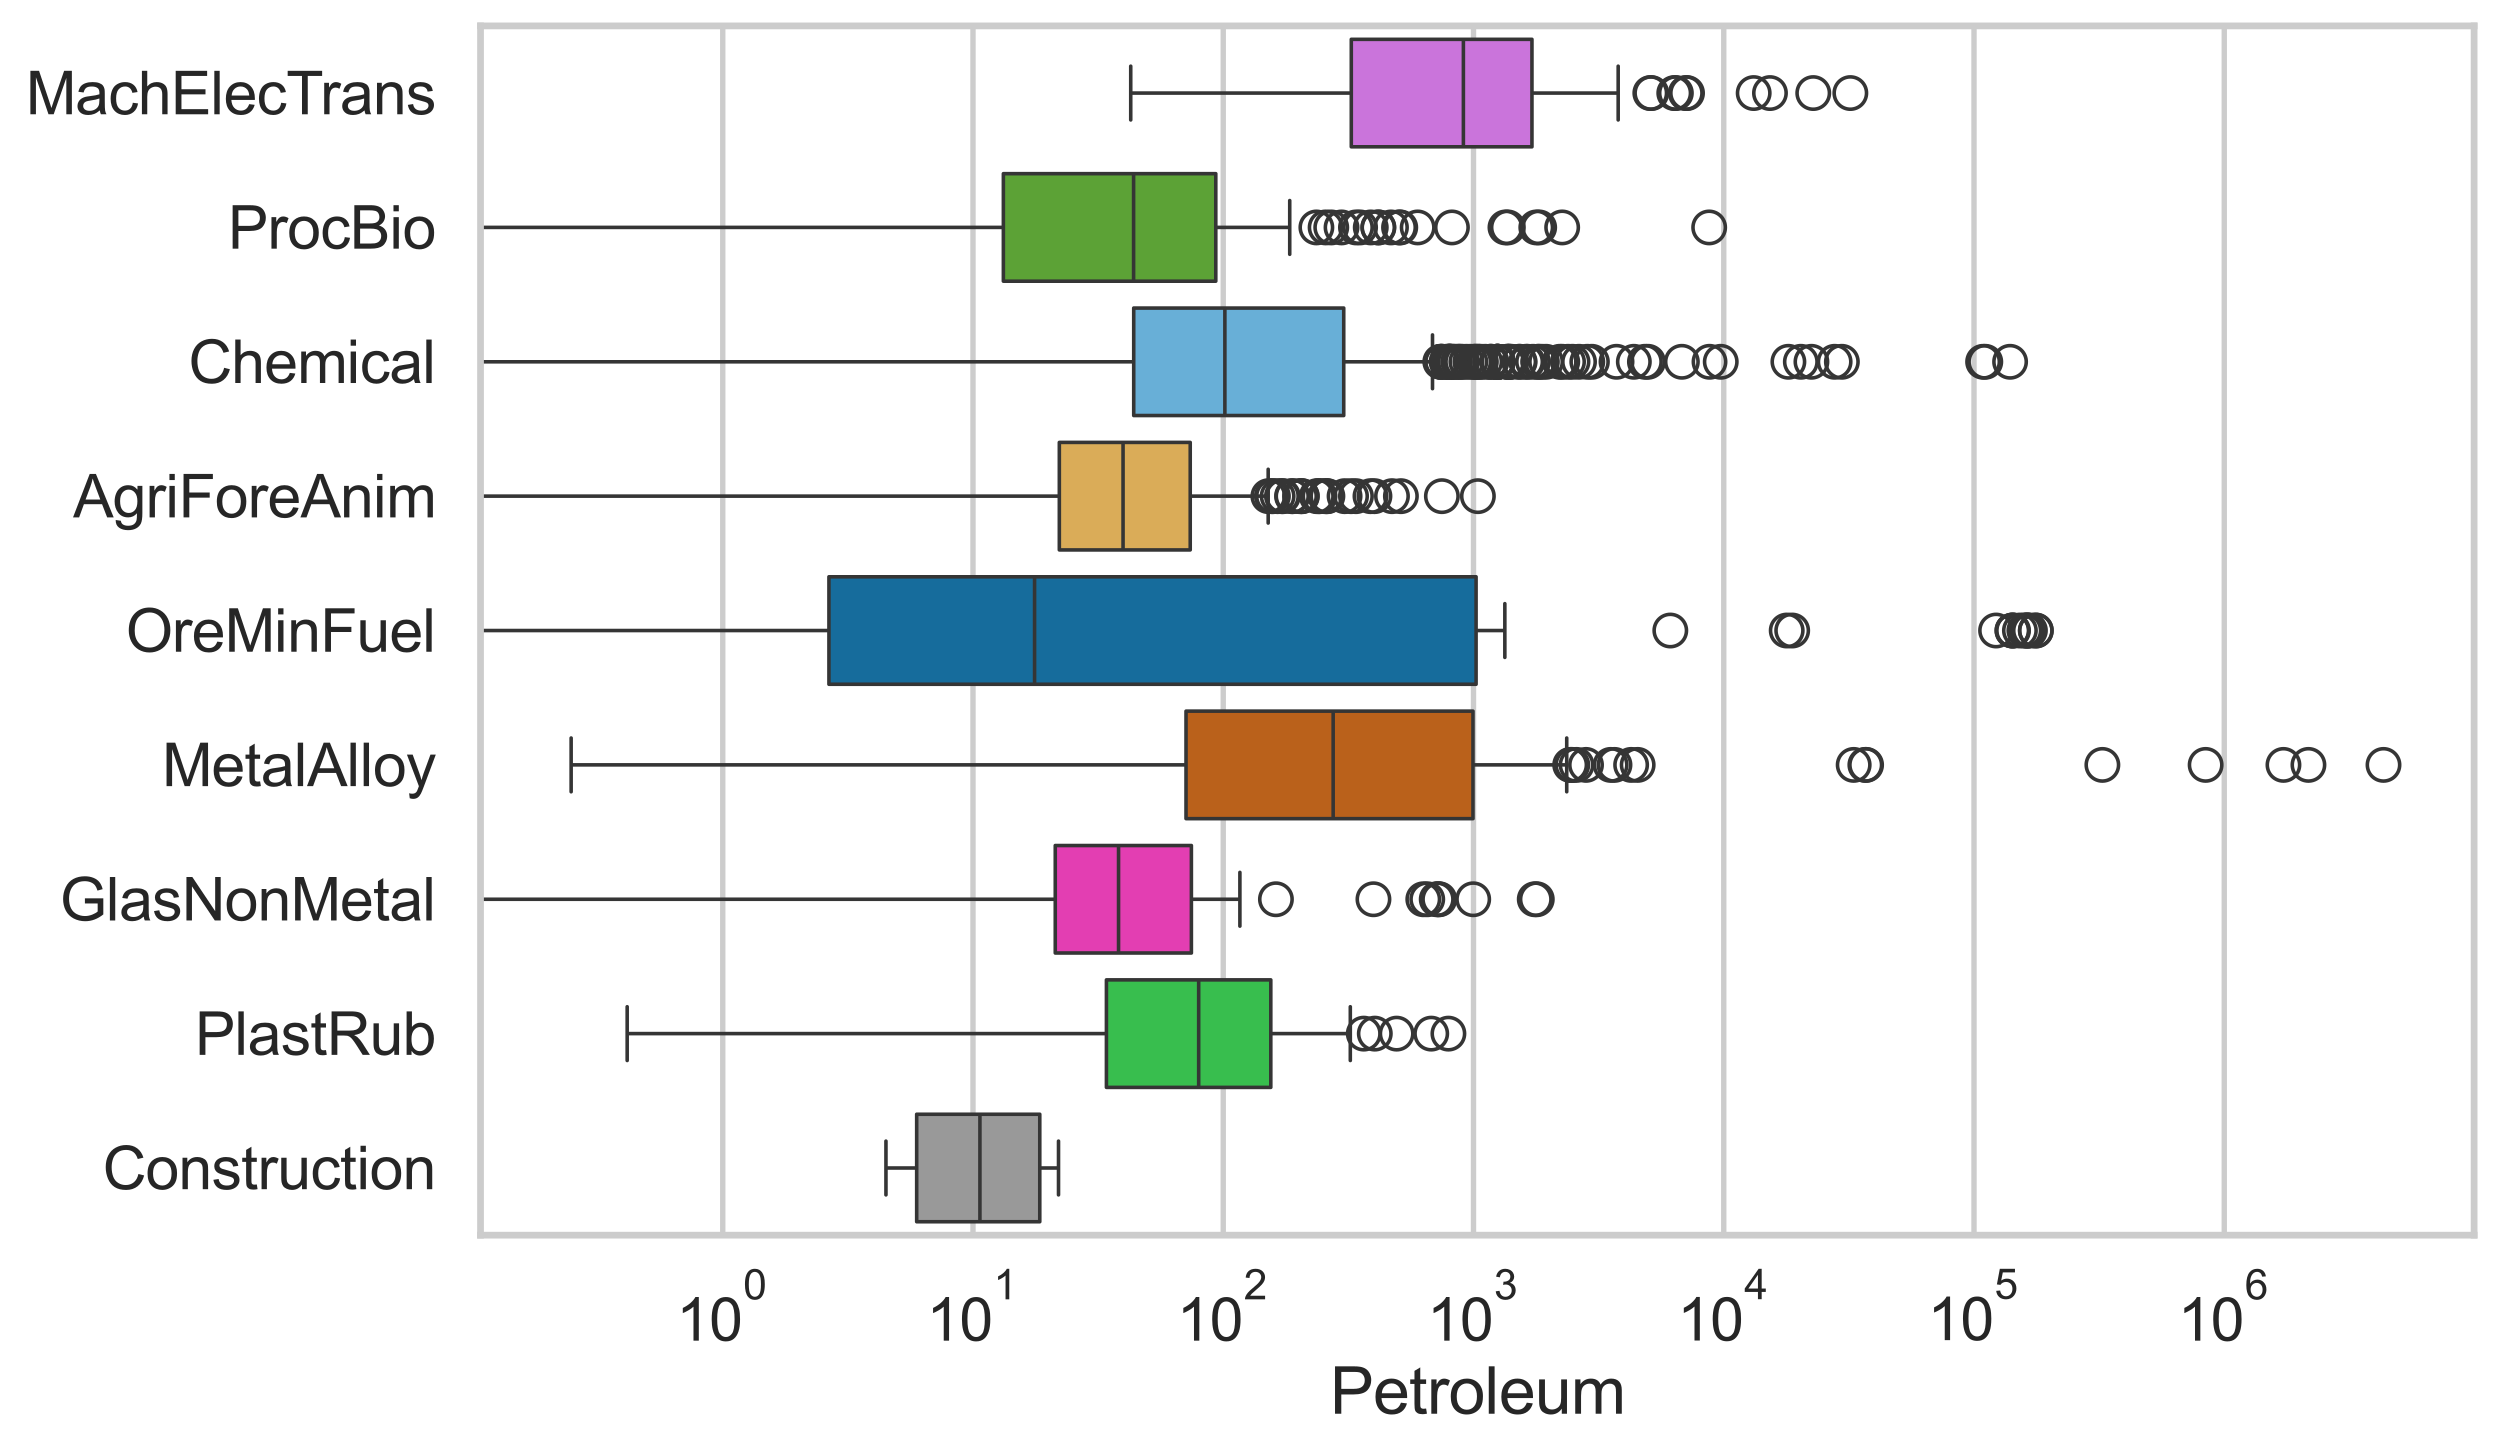 <?xml version="1.0" encoding="utf-8" standalone="no"?>
<!DOCTYPE svg PUBLIC "-//W3C//DTD SVG 1.1//EN"
  "http://www.w3.org/Graphics/SVG/1.1/DTD/svg11.dtd">
<svg xmlns:xlink="http://www.w3.org/1999/xlink" width="695.577pt" height="404.121pt" viewBox="0 0 695.577 404.121" xmlns="http://www.w3.org/2000/svg" version="1.1">
 <defs>
  <style type="text/css">*{stroke-linejoin: round; stroke-linecap: butt}</style>
 </defs>
 <g id="figure_1">
  <g id="patch_1">
   <path d="M 0 404.121 
L 695.577 404.121 
L 695.577 0 
L 0 0 
z
" style="fill: #ffffff"/>
  </g>
  <g id="axes_1">
   <g id="patch_2">
    <path d="M 133.697 343.665 
L 688.377 343.665 
L 688.377 7.2 
L 133.697 7.2 
z
" style="fill: #ffffff"/>
   </g>
   <g id="matplotlib.axis_1">
    <g id="xtick_1">
     <g id="line2d_1">
      <path d="M 201.09 343.665 
L 201.09 7.2 
" clip-path="url(#p7898765cb6)" style="fill: none; stroke: #cccccc; stroke-width: 1.5; stroke-linecap: round"/>
     </g>
     <g id="text_1">
      <!-- $\mathdefault{10^{0}}$ -->
      <g style="fill: #262626" transform="translate(188.138 373.18) scale(0.165 -0.165)">
       <defs>
        <path id="ArialMT-31" d="M 2384 0 
L 1822 0 
L 1822 3584 
Q 1619 3391 1289 3197 
Q 959 3003 697 2906 
L 697 3450 
Q 1169 3672 1522 3987 
Q 1875 4303 2022 4600 
L 2384 4600 
L 2384 0 
z
" transform="scale(0.016)"/>
        <path id="ArialMT-30" d="M 266 2259 
Q 266 3072 433 3567 
Q 600 4063 929 4331 
Q 1259 4600 1759 4600 
Q 2128 4600 2406 4451 
Q 2684 4303 2865 4023 
Q 3047 3744 3150 3342 
Q 3253 2941 3253 2259 
Q 3253 1453 3087 958 
Q 2922 463 2592 192 
Q 2263 -78 1759 -78 
Q 1097 -78 719 397 
Q 266 969 266 2259 
z
M 844 2259 
Q 844 1131 1108 757 
Q 1372 384 1759 384 
Q 2147 384 2411 759 
Q 2675 1134 2675 2259 
Q 2675 3391 2411 3762 
Q 2147 4134 1753 4134 
Q 1366 4134 1134 3806 
Q 844 3388 844 2259 
z
" transform="scale(0.016)"/>
       </defs>
       <use xlink:href="#ArialMT-31" transform="translate(0 0.994)"/>
       <use xlink:href="#ArialMT-30" transform="translate(55.615 0.994)"/>
       <use xlink:href="#ArialMT-30" transform="translate(112.973 70.688) scale(0.7)"/>
      </g>
     </g>
    </g>
    <g id="xtick_2">
     <g id="line2d_2">
      <path d="M 270.718 343.665 
L 270.718 7.2 
" clip-path="url(#p7898765cb6)" style="fill: none; stroke: #cccccc; stroke-width: 1.5; stroke-linecap: round"/>
     </g>
     <g id="text_2">
      <!-- $\mathdefault{10^{1}}$ -->
      <g style="fill: #262626" transform="translate(257.766 373.18) scale(0.165 -0.165)">
       <use xlink:href="#ArialMT-31" transform="translate(0 0.994)"/>
       <use xlink:href="#ArialMT-30" transform="translate(55.615 0.994)"/>
       <use xlink:href="#ArialMT-31" transform="translate(112.973 70.688) scale(0.7)"/>
      </g>
     </g>
    </g>
    <g id="xtick_3">
     <g id="line2d_3">
      <path d="M 340.347 343.665 
L 340.347 7.2 
" clip-path="url(#p7898765cb6)" style="fill: none; stroke: #cccccc; stroke-width: 1.5; stroke-linecap: round"/>
     </g>
     <g id="text_3">
      <!-- $\mathdefault{10^{2}}$ -->
      <g style="fill: #262626" transform="translate(327.394 373.18) scale(0.165 -0.165)">
       <defs>
        <path id="ArialMT-32" d="M 3222 541 
L 3222 0 
L 194 0 
Q 188 203 259 391 
Q 375 700 629 1000 
Q 884 1300 1366 1694 
Q 2113 2306 2375 2664 
Q 2638 3022 2638 3341 
Q 2638 3675 2398 3904 
Q 2159 4134 1775 4134 
Q 1369 4134 1125 3890 
Q 881 3647 878 3216 
L 300 3275 
Q 359 3922 746 4261 
Q 1134 4600 1788 4600 
Q 2447 4600 2831 4234 
Q 3216 3869 3216 3328 
Q 3216 3053 3103 2787 
Q 2991 2522 2730 2228 
Q 2469 1934 1863 1422 
Q 1356 997 1212 845 
Q 1069 694 975 541 
L 3222 541 
z
" transform="scale(0.016)"/>
       </defs>
       <use xlink:href="#ArialMT-31" transform="translate(0 0.994)"/>
       <use xlink:href="#ArialMT-30" transform="translate(55.615 0.994)"/>
       <use xlink:href="#ArialMT-32" transform="translate(112.973 70.688) scale(0.7)"/>
      </g>
     </g>
    </g>
    <g id="xtick_4">
     <g id="line2d_4">
      <path d="M 409.975 343.665 
L 409.975 7.2 
" clip-path="url(#p7898765cb6)" style="fill: none; stroke: #cccccc; stroke-width: 1.5; stroke-linecap: round"/>
     </g>
     <g id="text_4">
      <!-- $\mathdefault{10^{3}}$ -->
      <g style="fill: #262626" transform="translate(397.023 373.18) scale(0.165 -0.165)">
       <defs>
        <path id="ArialMT-33" d="M 269 1209 
L 831 1284 
Q 928 806 1161 595 
Q 1394 384 1728 384 
Q 2125 384 2398 659 
Q 2672 934 2672 1341 
Q 2672 1728 2419 1979 
Q 2166 2231 1775 2231 
Q 1616 2231 1378 2169 
L 1441 2663 
Q 1497 2656 1531 2656 
Q 1891 2656 2178 2843 
Q 2466 3031 2466 3422 
Q 2466 3731 2256 3934 
Q 2047 4138 1716 4138 
Q 1388 4138 1169 3931 
Q 950 3725 888 3313 
L 325 3413 
Q 428 3978 793 4289 
Q 1159 4600 1703 4600 
Q 2078 4600 2393 4439 
Q 2709 4278 2876 4000 
Q 3044 3722 3044 3409 
Q 3044 3113 2884 2869 
Q 2725 2625 2413 2481 
Q 2819 2388 3044 2092 
Q 3269 1797 3269 1353 
Q 3269 753 2831 336 
Q 2394 -81 1725 -81 
Q 1122 -81 723 278 
Q 325 638 269 1209 
z
" transform="scale(0.016)"/>
       </defs>
       <use xlink:href="#ArialMT-31" transform="translate(0 0.994)"/>
       <use xlink:href="#ArialMT-30" transform="translate(55.615 0.994)"/>
       <use xlink:href="#ArialMT-33" transform="translate(112.973 70.688) scale(0.7)"/>
      </g>
     </g>
    </g>
    <g id="xtick_5">
     <g id="line2d_5">
      <path d="M 479.603 343.665 
L 479.603 7.2 
" clip-path="url(#p7898765cb6)" style="fill: none; stroke: #cccccc; stroke-width: 1.5; stroke-linecap: round"/>
     </g>
     <g id="text_5">
      <!-- $\mathdefault{10^{4}}$ -->
      <g style="fill: #262626" transform="translate(466.651 373.015) scale(0.165 -0.165)">
       <defs>
        <path id="ArialMT-34" d="M 2069 0 
L 2069 1097 
L 81 1097 
L 81 1613 
L 2172 4581 
L 2631 4581 
L 2631 1613 
L 3250 1613 
L 3250 1097 
L 2631 1097 
L 2631 0 
L 2069 0 
z
M 2069 1613 
L 2069 3678 
L 634 1613 
L 2069 1613 
z
" transform="scale(0.016)"/>
       </defs>
       <use xlink:href="#ArialMT-31" transform="translate(0 0.202)"/>
       <use xlink:href="#ArialMT-30" transform="translate(55.615 0.202)"/>
       <use xlink:href="#ArialMT-34" transform="translate(112.973 69.895) scale(0.7)"/>
      </g>
     </g>
    </g>
    <g id="xtick_6">
     <g id="line2d_6">
      <path d="M 549.232 343.665 
L 549.232 7.2 
" clip-path="url(#p7898765cb6)" style="fill: none; stroke: #cccccc; stroke-width: 1.5; stroke-linecap: round"/>
     </g>
     <g id="text_6">
      <!-- $\mathdefault{10^{5}}$ -->
      <g style="fill: #262626" transform="translate(536.279 373.015) scale(0.165 -0.165)">
       <defs>
        <path id="ArialMT-35" d="M 266 1200 
L 856 1250 
Q 922 819 1161 601 
Q 1400 384 1738 384 
Q 2144 384 2425 690 
Q 2706 997 2706 1503 
Q 2706 1984 2436 2262 
Q 2166 2541 1728 2541 
Q 1456 2541 1237 2417 
Q 1019 2294 894 2097 
L 366 2166 
L 809 4519 
L 3088 4519 
L 3088 3981 
L 1259 3981 
L 1013 2750 
Q 1425 3038 1878 3038 
Q 2478 3038 2890 2622 
Q 3303 2206 3303 1553 
Q 3303 931 2941 478 
Q 2500 -78 1738 -78 
Q 1113 -78 717 272 
Q 322 622 266 1200 
z
" transform="scale(0.016)"/>
       </defs>
       <use xlink:href="#ArialMT-31" transform="translate(0 0.88)"/>
       <use xlink:href="#ArialMT-30" transform="translate(55.615 0.88)"/>
       <use xlink:href="#ArialMT-35" transform="translate(112.973 70.573) scale(0.7)"/>
      </g>
     </g>
    </g>
    <g id="xtick_7">
     <g id="line2d_7">
      <path d="M 618.86 343.665 
L 618.86 7.2 
" clip-path="url(#p7898765cb6)" style="fill: none; stroke: #cccccc; stroke-width: 1.5; stroke-linecap: round"/>
     </g>
     <g id="text_7">
      <!-- $\mathdefault{10^{6}}$ -->
      <g style="fill: #262626" transform="translate(605.908 373.18) scale(0.165 -0.165)">
       <defs>
        <path id="ArialMT-36" d="M 3184 3459 
L 2625 3416 
Q 2550 3747 2413 3897 
Q 2184 4138 1850 4138 
Q 1581 4138 1378 3988 
Q 1113 3794 959 3422 
Q 806 3050 800 2363 
Q 1003 2672 1297 2822 
Q 1591 2972 1913 2972 
Q 2475 2972 2870 2558 
Q 3266 2144 3266 1488 
Q 3266 1056 3080 686 
Q 2894 316 2569 119 
Q 2244 -78 1831 -78 
Q 1128 -78 684 439 
Q 241 956 241 2144 
Q 241 3472 731 4075 
Q 1159 4600 1884 4600 
Q 2425 4600 2770 4297 
Q 3116 3994 3184 3459 
z
M 888 1484 
Q 888 1194 1011 928 
Q 1134 663 1356 523 
Q 1578 384 1822 384 
Q 2178 384 2434 671 
Q 2691 959 2691 1453 
Q 2691 1928 2437 2201 
Q 2184 2475 1800 2475 
Q 1419 2475 1153 2201 
Q 888 1928 888 1484 
z
" transform="scale(0.016)"/>
       </defs>
       <use xlink:href="#ArialMT-31" transform="translate(0 0.994)"/>
       <use xlink:href="#ArialMT-30" transform="translate(55.615 0.994)"/>
       <use xlink:href="#ArialMT-36" transform="translate(112.973 70.688) scale(0.7)"/>
      </g>
     </g>
    </g>
    <g id="xtick_8"/>
    <g id="xtick_9"/>
    <g id="xtick_10"/>
    <g id="xtick_11"/>
    <g id="xtick_12"/>
    <g id="xtick_13"/>
    <g id="xtick_14"/>
    <g id="xtick_15"/>
    <g id="xtick_16"/>
    <g id="xtick_17"/>
    <g id="xtick_18"/>
    <g id="xtick_19"/>
    <g id="xtick_20"/>
    <g id="xtick_21"/>
    <g id="xtick_22"/>
    <g id="xtick_23"/>
    <g id="xtick_24"/>
    <g id="xtick_25"/>
    <g id="xtick_26"/>
    <g id="xtick_27"/>
    <g id="xtick_28"/>
    <g id="xtick_29"/>
    <g id="xtick_30"/>
    <g id="xtick_31"/>
    <g id="xtick_32"/>
    <g id="xtick_33"/>
    <g id="xtick_34"/>
    <g id="xtick_35"/>
    <g id="xtick_36"/>
    <g id="xtick_37"/>
    <g id="xtick_38"/>
    <g id="xtick_39"/>
    <g id="xtick_40"/>
    <g id="xtick_41"/>
    <g id="xtick_42"/>
    <g id="xtick_43"/>
    <g id="xtick_44"/>
    <g id="xtick_45"/>
    <g id="xtick_46"/>
    <g id="xtick_47"/>
    <g id="xtick_48"/>
    <g id="xtick_49"/>
    <g id="xtick_50"/>
    <g id="xtick_51"/>
    <g id="xtick_52"/>
    <g id="xtick_53"/>
    <g id="xtick_54"/>
    <g id="xtick_55"/>
    <g id="xtick_56"/>
    <g id="xtick_57"/>
    <g id="xtick_58"/>
    <g id="xtick_59"/>
    <g id="xtick_60"/>
    <g id="xtick_61"/>
    <g id="xtick_62"/>
    <g id="xtick_63"/>
    <g id="xtick_64"/>
    <g id="xtick_65"/>
    <g id="xtick_66"/>
    <g id="xtick_67"/>
    <g id="xtick_68"/>
    <g id="xtick_69"/>
    <g id="xtick_70"/>
    <g id="xtick_71"/>
    <g id="text_8">
     <!-- Petroleum -->
     <g style="fill: #262626" transform="translate(370.021 393.344) scale(0.18 -0.18)">
      <defs>
       <path id="ArialMT-50" d="M 494 0 
L 494 4581 
L 2222 4581 
Q 2678 4581 2919 4538 
Q 3256 4481 3484 4323 
Q 3713 4166 3852 3881 
Q 3991 3597 3991 3256 
Q 3991 2672 3619 2267 
Q 3247 1863 2275 1863 
L 1100 1863 
L 1100 0 
L 494 0 
z
M 1100 2403 
L 2284 2403 
Q 2872 2403 3119 2622 
Q 3366 2841 3366 3238 
Q 3366 3525 3220 3729 
Q 3075 3934 2838 4000 
Q 2684 4041 2272 4041 
L 1100 4041 
L 1100 2403 
z
" transform="scale(0.016)"/>
       <path id="ArialMT-65" d="M 2694 1069 
L 3275 997 
Q 3138 488 2766 206 
Q 2394 -75 1816 -75 
Q 1088 -75 661 373 
Q 234 822 234 1631 
Q 234 2469 665 2931 
Q 1097 3394 1784 3394 
Q 2450 3394 2872 2941 
Q 3294 2488 3294 1666 
Q 3294 1616 3291 1516 
L 816 1516 
Q 847 969 1125 678 
Q 1403 388 1819 388 
Q 2128 388 2347 550 
Q 2566 713 2694 1069 
z
M 847 1978 
L 2700 1978 
Q 2663 2397 2488 2606 
Q 2219 2931 1791 2931 
Q 1403 2931 1139 2672 
Q 875 2413 847 1978 
z
" transform="scale(0.016)"/>
       <path id="ArialMT-74" d="M 1650 503 
L 1731 6 
Q 1494 -44 1306 -44 
Q 1000 -44 831 53 
Q 663 150 594 308 
Q 525 466 525 972 
L 525 2881 
L 113 2881 
L 113 3319 
L 525 3319 
L 525 4141 
L 1084 4478 
L 1084 3319 
L 1650 3319 
L 1650 2881 
L 1084 2881 
L 1084 941 
Q 1084 700 1114 631 
Q 1144 563 1211 522 
Q 1278 481 1403 481 
Q 1497 481 1650 503 
z
" transform="scale(0.016)"/>
       <path id="ArialMT-72" d="M 416 0 
L 416 3319 
L 922 3319 
L 922 2816 
Q 1116 3169 1280 3281 
Q 1444 3394 1641 3394 
Q 1925 3394 2219 3213 
L 2025 2691 
Q 1819 2813 1613 2813 
Q 1428 2813 1281 2702 
Q 1134 2591 1072 2394 
Q 978 2094 978 1738 
L 978 0 
L 416 0 
z
" transform="scale(0.016)"/>
       <path id="ArialMT-6f" d="M 213 1659 
Q 213 2581 725 3025 
Q 1153 3394 1769 3394 
Q 2453 3394 2887 2945 
Q 3322 2497 3322 1706 
Q 3322 1066 3130 698 
Q 2938 331 2570 128 
Q 2203 -75 1769 -75 
Q 1072 -75 642 372 
Q 213 819 213 1659 
z
M 791 1659 
Q 791 1022 1069 705 
Q 1347 388 1769 388 
Q 2188 388 2466 706 
Q 2744 1025 2744 1678 
Q 2744 2294 2464 2611 
Q 2184 2928 1769 2928 
Q 1347 2928 1069 2612 
Q 791 2297 791 1659 
z
" transform="scale(0.016)"/>
       <path id="ArialMT-6c" d="M 409 0 
L 409 4581 
L 972 4581 
L 972 0 
L 409 0 
z
" transform="scale(0.016)"/>
       <path id="ArialMT-75" d="M 2597 0 
L 2597 488 
Q 2209 -75 1544 -75 
Q 1250 -75 995 37 
Q 741 150 617 320 
Q 494 491 444 738 
Q 409 903 409 1263 
L 409 3319 
L 972 3319 
L 972 1478 
Q 972 1038 1006 884 
Q 1059 663 1231 536 
Q 1403 409 1656 409 
Q 1909 409 2131 539 
Q 2353 669 2445 892 
Q 2538 1116 2538 1541 
L 2538 3319 
L 3100 3319 
L 3100 0 
L 2597 0 
z
" transform="scale(0.016)"/>
       <path id="ArialMT-6d" d="M 422 0 
L 422 3319 
L 925 3319 
L 925 2853 
Q 1081 3097 1340 3245 
Q 1600 3394 1931 3394 
Q 2300 3394 2536 3241 
Q 2772 3088 2869 2813 
Q 3263 3394 3894 3394 
Q 4388 3394 4653 3120 
Q 4919 2847 4919 2278 
L 4919 0 
L 4359 0 
L 4359 2091 
Q 4359 2428 4304 2576 
Q 4250 2725 4106 2815 
Q 3963 2906 3769 2906 
Q 3419 2906 3187 2673 
Q 2956 2441 2956 1928 
L 2956 0 
L 2394 0 
L 2394 2156 
Q 2394 2531 2256 2718 
Q 2119 2906 1806 2906 
Q 1569 2906 1367 2781 
Q 1166 2656 1075 2415 
Q 984 2175 984 1722 
L 984 0 
L 422 0 
z
" transform="scale(0.016)"/>
      </defs>
      <use xlink:href="#ArialMT-50"/>
      <use xlink:href="#ArialMT-65" transform="translate(66.699 0)"/>
      <use xlink:href="#ArialMT-74" transform="translate(122.314 0)"/>
      <use xlink:href="#ArialMT-72" transform="translate(150.098 0)"/>
      <use xlink:href="#ArialMT-6f" transform="translate(183.398 0)"/>
      <use xlink:href="#ArialMT-6c" transform="translate(239.014 0)"/>
      <use xlink:href="#ArialMT-65" transform="translate(261.23 0)"/>
      <use xlink:href="#ArialMT-75" transform="translate(316.846 0)"/>
      <use xlink:href="#ArialMT-6d" transform="translate(372.461 0)"/>
     </g>
    </g>
   </g>
   <g id="matplotlib.axis_2">
    <g id="ytick_1">
     <g id="text_9">
      <!-- MachElecTrans -->
      <g style="fill: #262626" transform="translate(7.2 31.798) scale(0.165 -0.165)">
       <defs>
        <path id="ArialMT-4d" d="M 475 0 
L 475 4581 
L 1388 4581 
L 2472 1338 
Q 2622 884 2691 659 
Q 2769 909 2934 1394 
L 4031 4581 
L 4847 4581 
L 4847 0 
L 4263 0 
L 4263 3834 
L 2931 0 
L 2384 0 
L 1059 3900 
L 1059 0 
L 475 0 
z
" transform="scale(0.016)"/>
        <path id="ArialMT-61" d="M 2588 409 
Q 2275 144 1986 34 
Q 1697 -75 1366 -75 
Q 819 -75 525 192 
Q 231 459 231 875 
Q 231 1119 342 1320 
Q 453 1522 633 1644 
Q 813 1766 1038 1828 
Q 1203 1872 1538 1913 
Q 2219 1994 2541 2106 
Q 2544 2222 2544 2253 
Q 2544 2597 2384 2738 
Q 2169 2928 1744 2928 
Q 1347 2928 1158 2789 
Q 969 2650 878 2297 
L 328 2372 
Q 403 2725 575 2942 
Q 747 3159 1072 3276 
Q 1397 3394 1825 3394 
Q 2250 3394 2515 3294 
Q 2781 3194 2906 3042 
Q 3031 2891 3081 2659 
Q 3109 2516 3109 2141 
L 3109 1391 
Q 3109 606 3145 398 
Q 3181 191 3288 0 
L 2700 0 
Q 2613 175 2588 409 
z
M 2541 1666 
Q 2234 1541 1622 1453 
Q 1275 1403 1131 1340 
Q 988 1278 909 1158 
Q 831 1038 831 891 
Q 831 666 1001 516 
Q 1172 366 1500 366 
Q 1825 366 2078 508 
Q 2331 650 2450 897 
Q 2541 1088 2541 1459 
L 2541 1666 
z
" transform="scale(0.016)"/>
        <path id="ArialMT-63" d="M 2588 1216 
L 3141 1144 
Q 3050 572 2676 248 
Q 2303 -75 1759 -75 
Q 1078 -75 664 370 
Q 250 816 250 1647 
Q 250 2184 428 2587 
Q 606 2991 970 3192 
Q 1334 3394 1763 3394 
Q 2303 3394 2647 3120 
Q 2991 2847 3088 2344 
L 2541 2259 
Q 2463 2594 2264 2762 
Q 2066 2931 1784 2931 
Q 1359 2931 1093 2626 
Q 828 2322 828 1663 
Q 828 994 1084 691 
Q 1341 388 1753 388 
Q 2084 388 2306 591 
Q 2528 794 2588 1216 
z
" transform="scale(0.016)"/>
        <path id="ArialMT-68" d="M 422 0 
L 422 4581 
L 984 4581 
L 984 2938 
Q 1378 3394 1978 3394 
Q 2347 3394 2619 3248 
Q 2891 3103 3008 2847 
Q 3125 2591 3125 2103 
L 3125 0 
L 2563 0 
L 2563 2103 
Q 2563 2525 2380 2717 
Q 2197 2909 1863 2909 
Q 1613 2909 1392 2779 
Q 1172 2650 1078 2428 
Q 984 2206 984 1816 
L 984 0 
L 422 0 
z
" transform="scale(0.016)"/>
        <path id="ArialMT-45" d="M 506 0 
L 506 4581 
L 3819 4581 
L 3819 4041 
L 1113 4041 
L 1113 2638 
L 3647 2638 
L 3647 2100 
L 1113 2100 
L 1113 541 
L 3925 541 
L 3925 0 
L 506 0 
z
" transform="scale(0.016)"/>
        <path id="ArialMT-54" d="M 1659 0 
L 1659 4041 
L 150 4041 
L 150 4581 
L 3781 4581 
L 3781 4041 
L 2266 4041 
L 2266 0 
L 1659 0 
z
" transform="scale(0.016)"/>
        <path id="ArialMT-6e" d="M 422 0 
L 422 3319 
L 928 3319 
L 928 2847 
Q 1294 3394 1984 3394 
Q 2284 3394 2536 3286 
Q 2788 3178 2913 3003 
Q 3038 2828 3088 2588 
Q 3119 2431 3119 2041 
L 3119 0 
L 2556 0 
L 2556 2019 
Q 2556 2363 2490 2533 
Q 2425 2703 2258 2804 
Q 2091 2906 1866 2906 
Q 1506 2906 1245 2678 
Q 984 2450 984 1813 
L 984 0 
L 422 0 
z
" transform="scale(0.016)"/>
        <path id="ArialMT-73" d="M 197 991 
L 753 1078 
Q 800 744 1014 566 
Q 1228 388 1613 388 
Q 2000 388 2187 545 
Q 2375 703 2375 916 
Q 2375 1106 2209 1216 
Q 2094 1291 1634 1406 
Q 1016 1563 777 1677 
Q 538 1791 414 1992 
Q 291 2194 291 2438 
Q 291 2659 392 2848 
Q 494 3038 669 3163 
Q 800 3259 1026 3326 
Q 1253 3394 1513 3394 
Q 1903 3394 2198 3281 
Q 2494 3169 2634 2976 
Q 2775 2784 2828 2463 
L 2278 2388 
Q 2241 2644 2061 2787 
Q 1881 2931 1553 2931 
Q 1166 2931 1000 2803 
Q 834 2675 834 2503 
Q 834 2394 903 2306 
Q 972 2216 1119 2156 
Q 1203 2125 1616 2013 
Q 2213 1853 2448 1751 
Q 2684 1650 2818 1456 
Q 2953 1263 2953 975 
Q 2953 694 2789 445 
Q 2625 197 2315 61 
Q 2006 -75 1616 -75 
Q 969 -75 630 194 
Q 291 463 197 991 
z
" transform="scale(0.016)"/>
       </defs>
       <use xlink:href="#ArialMT-4d"/>
       <use xlink:href="#ArialMT-61" transform="translate(83.301 0)"/>
       <use xlink:href="#ArialMT-63" transform="translate(138.916 0)"/>
       <use xlink:href="#ArialMT-68" transform="translate(188.916 0)"/>
       <use xlink:href="#ArialMT-45" transform="translate(244.531 0)"/>
       <use xlink:href="#ArialMT-6c" transform="translate(311.23 0)"/>
       <use xlink:href="#ArialMT-65" transform="translate(333.447 0)"/>
       <use xlink:href="#ArialMT-63" transform="translate(389.062 0)"/>
       <use xlink:href="#ArialMT-54" transform="translate(439.062 0)"/>
       <use xlink:href="#ArialMT-72" transform="translate(496.396 0)"/>
       <use xlink:href="#ArialMT-61" transform="translate(529.697 0)"/>
       <use xlink:href="#ArialMT-6e" transform="translate(585.312 0)"/>
       <use xlink:href="#ArialMT-73" transform="translate(640.928 0)"/>
      </g>
     </g>
    </g>
    <g id="ytick_2">
     <g id="text_10">
      <!-- ProcBio -->
      <g style="fill: #262626" transform="translate(63.424 69.183) scale(0.165 -0.165)">
       <defs>
        <path id="ArialMT-42" d="M 469 0 
L 469 4581 
L 2188 4581 
Q 2713 4581 3030 4442 
Q 3347 4303 3526 4014 
Q 3706 3725 3706 3409 
Q 3706 3116 3547 2856 
Q 3388 2597 3066 2438 
Q 3481 2316 3704 2022 
Q 3928 1728 3928 1328 
Q 3928 1006 3792 729 
Q 3656 453 3456 303 
Q 3256 153 2954 76 
Q 2653 0 2216 0 
L 469 0 
z
M 1075 2656 
L 2066 2656 
Q 2469 2656 2644 2709 
Q 2875 2778 2992 2937 
Q 3109 3097 3109 3338 
Q 3109 3566 3000 3739 
Q 2891 3913 2687 3977 
Q 2484 4041 1991 4041 
L 1075 4041 
L 1075 2656 
z
M 1075 541 
L 2216 541 
Q 2509 541 2628 563 
Q 2838 600 2978 687 
Q 3119 775 3209 942 
Q 3300 1109 3300 1328 
Q 3300 1584 3169 1773 
Q 3038 1963 2805 2039 
Q 2572 2116 2134 2116 
L 1075 2116 
L 1075 541 
z
" transform="scale(0.016)"/>
        <path id="ArialMT-69" d="M 425 3934 
L 425 4581 
L 988 4581 
L 988 3934 
L 425 3934 
z
M 425 0 
L 425 3319 
L 988 3319 
L 988 0 
L 425 0 
z
" transform="scale(0.016)"/>
       </defs>
       <use xlink:href="#ArialMT-50"/>
       <use xlink:href="#ArialMT-72" transform="translate(66.699 0)"/>
       <use xlink:href="#ArialMT-6f" transform="translate(100 0)"/>
       <use xlink:href="#ArialMT-63" transform="translate(155.615 0)"/>
       <use xlink:href="#ArialMT-42" transform="translate(205.615 0)"/>
       <use xlink:href="#ArialMT-69" transform="translate(272.314 0)"/>
       <use xlink:href="#ArialMT-6f" transform="translate(294.531 0)"/>
      </g>
     </g>
    </g>
    <g id="ytick_3">
     <g id="text_11">
      <!-- Chemical -->
      <g style="fill: #262626" transform="translate(52.428 106.568) scale(0.165 -0.165)">
       <defs>
        <path id="ArialMT-43" d="M 3763 1606 
L 4369 1453 
Q 4178 706 3683 314 
Q 3188 -78 2472 -78 
Q 1731 -78 1267 223 
Q 803 525 561 1097 
Q 319 1669 319 2325 
Q 319 3041 592 3573 
Q 866 4106 1370 4382 
Q 1875 4659 2481 4659 
Q 3169 4659 3637 4309 
Q 4106 3959 4291 3325 
L 3694 3184 
Q 3534 3684 3231 3912 
Q 2928 4141 2469 4141 
Q 1941 4141 1586 3887 
Q 1231 3634 1087 3207 
Q 944 2781 944 2328 
Q 944 1744 1114 1308 
Q 1284 872 1643 656 
Q 2003 441 2422 441 
Q 2931 441 3284 734 
Q 3638 1028 3763 1606 
z
" transform="scale(0.016)"/>
       </defs>
       <use xlink:href="#ArialMT-43"/>
       <use xlink:href="#ArialMT-68" transform="translate(72.217 0)"/>
       <use xlink:href="#ArialMT-65" transform="translate(127.832 0)"/>
       <use xlink:href="#ArialMT-6d" transform="translate(183.447 0)"/>
       <use xlink:href="#ArialMT-69" transform="translate(266.748 0)"/>
       <use xlink:href="#ArialMT-63" transform="translate(288.965 0)"/>
       <use xlink:href="#ArialMT-61" transform="translate(338.965 0)"/>
       <use xlink:href="#ArialMT-6c" transform="translate(394.58 0)"/>
      </g>
     </g>
    </g>
    <g id="ytick_4">
     <g id="text_12">
      <!-- AgriForeAnim -->
      <g style="fill: #262626" transform="translate(20.341 143.953) scale(0.165 -0.165)">
       <defs>
        <path id="ArialMT-41" d="M -9 0 
L 1750 4581 
L 2403 4581 
L 4278 0 
L 3588 0 
L 3053 1388 
L 1138 1388 
L 634 0 
L -9 0 
z
M 1313 1881 
L 2866 1881 
L 2388 3150 
Q 2169 3728 2063 4100 
Q 1975 3659 1816 3225 
L 1313 1881 
z
" transform="scale(0.016)"/>
        <path id="ArialMT-67" d="M 319 -275 
L 866 -356 
Q 900 -609 1056 -725 
Q 1266 -881 1628 -881 
Q 2019 -881 2231 -725 
Q 2444 -569 2519 -288 
Q 2563 -116 2559 434 
Q 2191 0 1641 0 
Q 956 0 581 494 
Q 206 988 206 1678 
Q 206 2153 378 2554 
Q 550 2956 876 3175 
Q 1203 3394 1644 3394 
Q 2231 3394 2613 2919 
L 2613 3319 
L 3131 3319 
L 3131 450 
Q 3131 -325 2973 -648 
Q 2816 -972 2473 -1159 
Q 2131 -1347 1631 -1347 
Q 1038 -1347 672 -1080 
Q 306 -813 319 -275 
z
M 784 1719 
Q 784 1066 1043 766 
Q 1303 466 1694 466 
Q 2081 466 2343 764 
Q 2606 1063 2606 1700 
Q 2606 2309 2336 2618 
Q 2066 2928 1684 2928 
Q 1309 2928 1046 2623 
Q 784 2319 784 1719 
z
" transform="scale(0.016)"/>
        <path id="ArialMT-46" d="M 525 0 
L 525 4581 
L 3616 4581 
L 3616 4041 
L 1131 4041 
L 1131 2622 
L 3281 2622 
L 3281 2081 
L 1131 2081 
L 1131 0 
L 525 0 
z
" transform="scale(0.016)"/>
       </defs>
       <use xlink:href="#ArialMT-41"/>
       <use xlink:href="#ArialMT-67" transform="translate(66.699 0)"/>
       <use xlink:href="#ArialMT-72" transform="translate(122.314 0)"/>
       <use xlink:href="#ArialMT-69" transform="translate(155.615 0)"/>
       <use xlink:href="#ArialMT-46" transform="translate(177.832 0)"/>
       <use xlink:href="#ArialMT-6f" transform="translate(238.916 0)"/>
       <use xlink:href="#ArialMT-72" transform="translate(294.531 0)"/>
       <use xlink:href="#ArialMT-65" transform="translate(327.832 0)"/>
       <use xlink:href="#ArialMT-41" transform="translate(383.447 0)"/>
       <use xlink:href="#ArialMT-6e" transform="translate(450.146 0)"/>
       <use xlink:href="#ArialMT-69" transform="translate(505.762 0)"/>
       <use xlink:href="#ArialMT-6d" transform="translate(527.979 0)"/>
      </g>
     </g>
    </g>
    <g id="ytick_5">
     <g id="text_13">
      <!-- OreMinFuel -->
      <g style="fill: #262626" transform="translate(35.013 181.337) scale(0.165 -0.165)">
       <defs>
        <path id="ArialMT-4f" d="M 309 2231 
Q 309 3372 921 4017 
Q 1534 4663 2503 4663 
Q 3138 4663 3647 4359 
Q 4156 4056 4423 3514 
Q 4691 2972 4691 2284 
Q 4691 1588 4409 1038 
Q 4128 488 3612 205 
Q 3097 -78 2500 -78 
Q 1853 -78 1343 234 
Q 834 547 571 1087 
Q 309 1628 309 2231 
z
M 934 2222 
Q 934 1394 1379 917 
Q 1825 441 2497 441 
Q 3181 441 3623 922 
Q 4066 1403 4066 2288 
Q 4066 2847 3877 3264 
Q 3688 3681 3323 3911 
Q 2959 4141 2506 4141 
Q 1863 4141 1398 3698 
Q 934 3256 934 2222 
z
" transform="scale(0.016)"/>
       </defs>
       <use xlink:href="#ArialMT-4f"/>
       <use xlink:href="#ArialMT-72" transform="translate(77.783 0)"/>
       <use xlink:href="#ArialMT-65" transform="translate(111.084 0)"/>
       <use xlink:href="#ArialMT-4d" transform="translate(166.699 0)"/>
       <use xlink:href="#ArialMT-69" transform="translate(250 0)"/>
       <use xlink:href="#ArialMT-6e" transform="translate(272.217 0)"/>
       <use xlink:href="#ArialMT-46" transform="translate(327.832 0)"/>
       <use xlink:href="#ArialMT-75" transform="translate(388.916 0)"/>
       <use xlink:href="#ArialMT-65" transform="translate(444.531 0)"/>
       <use xlink:href="#ArialMT-6c" transform="translate(500.146 0)"/>
      </g>
     </g>
    </g>
    <g id="ytick_6">
     <g id="text_14">
      <!-- MetalAlloy -->
      <g style="fill: #262626" transform="translate(45.088 218.722) scale(0.165 -0.165)">
       <defs>
        <path id="ArialMT-79" d="M 397 -1278 
L 334 -750 
Q 519 -800 656 -800 
Q 844 -800 956 -737 
Q 1069 -675 1141 -563 
Q 1194 -478 1313 -144 
Q 1328 -97 1363 -6 
L 103 3319 
L 709 3319 
L 1400 1397 
Q 1534 1031 1641 628 
Q 1738 1016 1872 1384 
L 2581 3319 
L 3144 3319 
L 1881 -56 
Q 1678 -603 1566 -809 
Q 1416 -1088 1222 -1217 
Q 1028 -1347 759 -1347 
Q 597 -1347 397 -1278 
z
" transform="scale(0.016)"/>
       </defs>
       <use xlink:href="#ArialMT-4d"/>
       <use xlink:href="#ArialMT-65" transform="translate(83.301 0)"/>
       <use xlink:href="#ArialMT-74" transform="translate(138.916 0)"/>
       <use xlink:href="#ArialMT-61" transform="translate(166.699 0)"/>
       <use xlink:href="#ArialMT-6c" transform="translate(222.314 0)"/>
       <use xlink:href="#ArialMT-41" transform="translate(244.531 0)"/>
       <use xlink:href="#ArialMT-6c" transform="translate(311.23 0)"/>
       <use xlink:href="#ArialMT-6c" transform="translate(333.447 0)"/>
       <use xlink:href="#ArialMT-6f" transform="translate(355.664 0)"/>
       <use xlink:href="#ArialMT-79" transform="translate(411.279 0)"/>
      </g>
     </g>
    </g>
    <g id="ytick_7">
     <g id="text_15">
      <!-- GlasNonMetal -->
      <g style="fill: #262626" transform="translate(16.659 256.107) scale(0.165 -0.165)">
       <defs>
        <path id="ArialMT-47" d="M 2638 1797 
L 2638 2334 
L 4578 2338 
L 4578 638 
Q 4131 281 3656 101 
Q 3181 -78 2681 -78 
Q 2006 -78 1454 211 
Q 903 500 622 1047 
Q 341 1594 341 2269 
Q 341 2938 620 3517 
Q 900 4097 1425 4378 
Q 1950 4659 2634 4659 
Q 3131 4659 3532 4498 
Q 3934 4338 4162 4050 
Q 4391 3763 4509 3300 
L 3963 3150 
Q 3859 3500 3706 3700 
Q 3553 3900 3268 4020 
Q 2984 4141 2638 4141 
Q 2222 4141 1919 4014 
Q 1616 3888 1430 3681 
Q 1244 3475 1141 3228 
Q 966 2803 966 2306 
Q 966 1694 1177 1281 
Q 1388 869 1791 669 
Q 2194 469 2647 469 
Q 3041 469 3416 620 
Q 3791 772 3984 944 
L 3984 1797 
L 2638 1797 
z
" transform="scale(0.016)"/>
        <path id="ArialMT-4e" d="M 488 0 
L 488 4581 
L 1109 4581 
L 3516 984 
L 3516 4581 
L 4097 4581 
L 4097 0 
L 3475 0 
L 1069 3600 
L 1069 0 
L 488 0 
z
" transform="scale(0.016)"/>
       </defs>
       <use xlink:href="#ArialMT-47"/>
       <use xlink:href="#ArialMT-6c" transform="translate(77.783 0)"/>
       <use xlink:href="#ArialMT-61" transform="translate(100 0)"/>
       <use xlink:href="#ArialMT-73" transform="translate(155.615 0)"/>
       <use xlink:href="#ArialMT-4e" transform="translate(205.615 0)"/>
       <use xlink:href="#ArialMT-6f" transform="translate(277.832 0)"/>
       <use xlink:href="#ArialMT-6e" transform="translate(333.447 0)"/>
       <use xlink:href="#ArialMT-4d" transform="translate(389.062 0)"/>
       <use xlink:href="#ArialMT-65" transform="translate(472.363 0)"/>
       <use xlink:href="#ArialMT-74" transform="translate(527.979 0)"/>
       <use xlink:href="#ArialMT-61" transform="translate(555.762 0)"/>
       <use xlink:href="#ArialMT-6c" transform="translate(611.377 0)"/>
      </g>
     </g>
    </g>
    <g id="ytick_8">
     <g id="text_16">
      <!-- PlastRub -->
      <g style="fill: #262626" transform="translate(54.248 293.492) scale(0.165 -0.165)">
       <defs>
        <path id="ArialMT-52" d="M 503 0 
L 503 4581 
L 2534 4581 
Q 3147 4581 3465 4457 
Q 3784 4334 3975 4021 
Q 4166 3709 4166 3331 
Q 4166 2844 3850 2509 
Q 3534 2175 2875 2084 
Q 3116 1969 3241 1856 
Q 3506 1613 3744 1247 
L 4541 0 
L 3778 0 
L 3172 953 
Q 2906 1366 2734 1584 
Q 2563 1803 2427 1890 
Q 2291 1978 2150 2013 
Q 2047 2034 1813 2034 
L 1109 2034 
L 1109 0 
L 503 0 
z
M 1109 2559 
L 2413 2559 
Q 2828 2559 3062 2645 
Q 3297 2731 3419 2920 
Q 3541 3109 3541 3331 
Q 3541 3656 3305 3865 
Q 3069 4075 2559 4075 
L 1109 4075 
L 1109 2559 
z
" transform="scale(0.016)"/>
        <path id="ArialMT-62" d="M 941 0 
L 419 0 
L 419 4581 
L 981 4581 
L 981 2947 
Q 1338 3394 1891 3394 
Q 2197 3394 2470 3270 
Q 2744 3147 2920 2923 
Q 3097 2700 3197 2384 
Q 3297 2069 3297 1709 
Q 3297 856 2875 390 
Q 2453 -75 1863 -75 
Q 1275 -75 941 416 
L 941 0 
z
M 934 1684 
Q 934 1088 1097 822 
Q 1363 388 1816 388 
Q 2184 388 2453 708 
Q 2722 1028 2722 1663 
Q 2722 2313 2464 2622 
Q 2206 2931 1841 2931 
Q 1472 2931 1203 2611 
Q 934 2291 934 1684 
z
" transform="scale(0.016)"/>
       </defs>
       <use xlink:href="#ArialMT-50"/>
       <use xlink:href="#ArialMT-6c" transform="translate(66.699 0)"/>
       <use xlink:href="#ArialMT-61" transform="translate(88.916 0)"/>
       <use xlink:href="#ArialMT-73" transform="translate(144.531 0)"/>
       <use xlink:href="#ArialMT-74" transform="translate(194.531 0)"/>
       <use xlink:href="#ArialMT-52" transform="translate(222.314 0)"/>
       <use xlink:href="#ArialMT-75" transform="translate(294.531 0)"/>
       <use xlink:href="#ArialMT-62" transform="translate(350.146 0)"/>
      </g>
     </g>
    </g>
    <g id="ytick_9">
     <g id="text_17">
      <!-- Construction -->
      <g style="fill: #262626" transform="translate(28.575 330.877) scale(0.165 -0.165)">
       <use xlink:href="#ArialMT-43"/>
       <use xlink:href="#ArialMT-6f" transform="translate(72.217 0)"/>
       <use xlink:href="#ArialMT-6e" transform="translate(127.832 0)"/>
       <use xlink:href="#ArialMT-73" transform="translate(183.447 0)"/>
       <use xlink:href="#ArialMT-74" transform="translate(233.447 0)"/>
       <use xlink:href="#ArialMT-72" transform="translate(261.23 0)"/>
       <use xlink:href="#ArialMT-75" transform="translate(294.531 0)"/>
       <use xlink:href="#ArialMT-63" transform="translate(350.146 0)"/>
       <use xlink:href="#ArialMT-74" transform="translate(400.146 0)"/>
       <use xlink:href="#ArialMT-69" transform="translate(427.93 0)"/>
       <use xlink:href="#ArialMT-6f" transform="translate(450.146 0)"/>
       <use xlink:href="#ArialMT-6e" transform="translate(505.762 0)"/>
      </g>
     </g>
    </g>
   </g>
   <g id="patch_3">
    <path d="M 375.971 10.938 
L 375.971 40.846 
L 426.236 40.846 
L 426.236 10.938 
L 375.971 10.938 
z
" clip-path="url(#p7898765cb6)" style="fill: #ca74db; stroke: #353535; stroke-linejoin: miter"/>
   </g>
   <g id="line2d_8">
    <path d="M 375.971 25.892 
L 314.604 25.892 
" clip-path="url(#p7898765cb6)" style="fill: none; stroke: #353535"/>
   </g>
   <g id="line2d_9">
    <path d="M 426.236 25.892 
L 450.227 25.892 
" clip-path="url(#p7898765cb6)" style="fill: none; stroke: #353535"/>
   </g>
   <g id="line2d_10">
    <path d="M 314.604 18.415 
L 314.604 33.369 
" clip-path="url(#p7898765cb6)" style="fill: none; stroke: #353535; stroke-linecap: round"/>
   </g>
   <g id="line2d_11">
    <path d="M 450.227 18.415 
L 450.227 33.369 
" clip-path="url(#p7898765cb6)" style="fill: none; stroke: #353535; stroke-linecap: round"/>
   </g>
   <g id="line2d_12">
    <defs>
     <path id="m7347f0e8a9" d="M 0 4.5 
C 1.193 4.5 2.338 4.026 3.182 3.182 
C 4.026 2.338 4.5 1.193 4.5 0 
C 4.5 -1.193 4.026 -2.338 3.182 -3.182 
C 2.338 -4.026 1.193 -4.5 0 -4.5 
C -1.193 -4.5 -2.338 -4.026 -3.182 -3.182 
C -4.026 -2.338 -4.5 -1.193 -4.5 0 
C -4.5 1.193 -4.026 2.338 -3.182 3.182 
C -2.338 4.026 -1.193 4.5 0 4.5 
z
" style="stroke: #353535"/>
    </defs>
    <g clip-path="url(#p7898765cb6)">
     <use xlink:href="#m7347f0e8a9" x="487.928" y="25.892" style="fill-opacity: 0; stroke: #353535"/>
     <use xlink:href="#m7347f0e8a9" x="469.384" y="25.892" style="fill-opacity: 0; stroke: #353535"/>
     <use xlink:href="#m7347f0e8a9" x="504.501" y="25.892" style="fill-opacity: 0; stroke: #353535"/>
     <use xlink:href="#m7347f0e8a9" x="492.459" y="25.892" style="fill-opacity: 0; stroke: #353535"/>
     <use xlink:href="#m7347f0e8a9" x="466.278" y="25.892" style="fill-opacity: 0; stroke: #353535"/>
     <use xlink:href="#m7347f0e8a9" x="459.172" y="25.892" style="fill-opacity: 0; stroke: #353535"/>
     <use xlink:href="#m7347f0e8a9" x="459.444" y="25.892" style="fill-opacity: 0; stroke: #353535"/>
     <use xlink:href="#m7347f0e8a9" x="514.825" y="25.892" style="fill-opacity: 0; stroke: #353535"/>
     <use xlink:href="#m7347f0e8a9" x="469.037" y="25.892" style="fill-opacity: 0; stroke: #353535"/>
     <use xlink:href="#m7347f0e8a9" x="465.834" y="25.892" style="fill-opacity: 0; stroke: #353535"/>
    </g>
   </g>
   <g id="patch_4">
    <path d="M 279.168 48.323 
L 279.168 78.231 
L 338.27 78.231 
L 338.27 48.323 
L 279.168 48.323 
z
" clip-path="url(#p7898765cb6)" style="fill: #5ca236; stroke: #353535; stroke-linejoin: miter"/>
   </g>
   <g id="line2d_13">
    <path d="M 279.168 63.277 
L -1 63.277 
" clip-path="url(#p7898765cb6)" style="fill: none; stroke: #353535"/>
   </g>
   <g id="line2d_14">
    <path d="M 338.27 63.277 
L 358.842 63.277 
" clip-path="url(#p7898765cb6)" style="fill: none; stroke: #353535"/>
   </g>
   <g id="line2d_15">
    <path clip-path="url(#p7898765cb6)" style="fill: none; stroke: #353535; stroke-linecap: round"/>
   </g>
   <g id="line2d_16">
    <path d="M 358.842 55.8 
L 358.842 70.754 
" clip-path="url(#p7898765cb6)" style="fill: none; stroke: #353535; stroke-linecap: round"/>
   </g>
   <g id="line2d_17">
    <g clip-path="url(#p7898765cb6)">
     <use xlink:href="#m7347f0e8a9" x="381.387" y="63.277" style="fill-opacity: 0; stroke: #353535"/>
     <use xlink:href="#m7347f0e8a9" x="377.271" y="63.277" style="fill-opacity: 0; stroke: #353535"/>
     <use xlink:href="#m7347f0e8a9" x="475.543" y="63.277" style="fill-opacity: 0; stroke: #353535"/>
     <use xlink:href="#m7347f0e8a9" x="373.254" y="63.277" style="fill-opacity: 0; stroke: #353535"/>
     <use xlink:href="#m7347f0e8a9" x="419.529" y="63.277" style="fill-opacity: 0; stroke: #353535"/>
     <use xlink:href="#m7347f0e8a9" x="383.522" y="63.277" style="fill-opacity: 0; stroke: #353535"/>
     <use xlink:href="#m7347f0e8a9" x="389.593" y="63.277" style="fill-opacity: 0; stroke: #353535"/>
     <use xlink:href="#m7347f0e8a9" x="427.446" y="63.277" style="fill-opacity: 0; stroke: #353535"/>
     <use xlink:href="#m7347f0e8a9" x="383.472" y="63.277" style="fill-opacity: 0; stroke: #353535"/>
     <use xlink:href="#m7347f0e8a9" x="434.641" y="63.277" style="fill-opacity: 0; stroke: #353535"/>
     <use xlink:href="#m7347f0e8a9" x="368.827" y="63.277" style="fill-opacity: 0; stroke: #353535"/>
     <use xlink:href="#m7347f0e8a9" x="418.867" y="63.277" style="fill-opacity: 0; stroke: #353535"/>
     <use xlink:href="#m7347f0e8a9" x="403.97" y="63.277" style="fill-opacity: 0; stroke: #353535"/>
     <use xlink:href="#m7347f0e8a9" x="378.415" y="63.277" style="fill-opacity: 0; stroke: #353535"/>
     <use xlink:href="#m7347f0e8a9" x="394.44" y="63.277" style="fill-opacity: 0; stroke: #353535"/>
     <use xlink:href="#m7347f0e8a9" x="366.257" y="63.277" style="fill-opacity: 0; stroke: #353535"/>
     <use xlink:href="#m7347f0e8a9" x="428.245" y="63.277" style="fill-opacity: 0; stroke: #353535"/>
     <use xlink:href="#m7347f0e8a9" x="387.008" y="63.277" style="fill-opacity: 0; stroke: #353535"/>
     <use xlink:href="#m7347f0e8a9" x="389.258" y="63.277" style="fill-opacity: 0; stroke: #353535"/>
     <use xlink:href="#m7347f0e8a9" x="370.395" y="63.277" style="fill-opacity: 0; stroke: #353535"/>
    </g>
   </g>
   <g id="patch_5">
    <path d="M 315.436 85.708 
L 315.436 115.616 
L 373.868 115.616 
L 373.868 85.708 
L 315.436 85.708 
z
" clip-path="url(#p7898765cb6)" style="fill: #68afd7; stroke: #353535; stroke-linejoin: miter"/>
   </g>
   <g id="line2d_18">
    <path d="M 315.436 100.662 
L -1 100.662 
" clip-path="url(#p7898765cb6)" style="fill: none; stroke: #353535"/>
   </g>
   <g id="line2d_19">
    <path d="M 373.868 100.662 
L 398.566 100.662 
" clip-path="url(#p7898765cb6)" style="fill: none; stroke: #353535"/>
   </g>
   <g id="line2d_20">
    <path clip-path="url(#p7898765cb6)" style="fill: none; stroke: #353535; stroke-linecap: round"/>
   </g>
   <g id="line2d_21">
    <path d="M 398.566 93.185 
L 398.566 108.139 
" clip-path="url(#p7898765cb6)" style="fill: none; stroke: #353535; stroke-linecap: round"/>
   </g>
   <g id="line2d_22">
    <g clip-path="url(#p7898765cb6)">
     <use xlink:href="#m7347f0e8a9" x="411.39" y="100.662" style="fill-opacity: 0; stroke: #353535"/>
     <use xlink:href="#m7347f0e8a9" x="405.812" y="100.662" style="fill-opacity: 0; stroke: #353535"/>
     <use xlink:href="#m7347f0e8a9" x="430.172" y="100.662" style="fill-opacity: 0; stroke: #353535"/>
     <use xlink:href="#m7347f0e8a9" x="411.26" y="100.662" style="fill-opacity: 0; stroke: #353535"/>
     <use xlink:href="#m7347f0e8a9" x="433.956" y="100.662" style="fill-opacity: 0; stroke: #353535"/>
     <use xlink:href="#m7347f0e8a9" x="401.013" y="100.662" style="fill-opacity: 0; stroke: #353535"/>
     <use xlink:href="#m7347f0e8a9" x="422.814" y="100.662" style="fill-opacity: 0; stroke: #353535"/>
     <use xlink:href="#m7347f0e8a9" x="551.765" y="100.662" style="fill-opacity: 0; stroke: #353535"/>
     <use xlink:href="#m7347f0e8a9" x="406.377" y="100.662" style="fill-opacity: 0; stroke: #353535"/>
     <use xlink:href="#m7347f0e8a9" x="414.731" y="100.662" style="fill-opacity: 0; stroke: #353535"/>
     <use xlink:href="#m7347f0e8a9" x="403.434" y="100.662" style="fill-opacity: 0; stroke: #353535"/>
     <use xlink:href="#m7347f0e8a9" x="419.423" y="100.662" style="fill-opacity: 0; stroke: #353535"/>
     <use xlink:href="#m7347f0e8a9" x="416.652" y="100.662" style="fill-opacity: 0; stroke: #353535"/>
     <use xlink:href="#m7347f0e8a9" x="403.345" y="100.662" style="fill-opacity: 0; stroke: #353535"/>
     <use xlink:href="#m7347f0e8a9" x="419.722" y="100.662" style="fill-opacity: 0; stroke: #353535"/>
     <use xlink:href="#m7347f0e8a9" x="416.652" y="100.662" style="fill-opacity: 0; stroke: #353535"/>
     <use xlink:href="#m7347f0e8a9" x="401.12" y="100.662" style="fill-opacity: 0; stroke: #353535"/>
     <use xlink:href="#m7347f0e8a9" x="552.367" y="100.662" style="fill-opacity: 0; stroke: #353535"/>
     <use xlink:href="#m7347f0e8a9" x="416.652" y="100.662" style="fill-opacity: 0; stroke: #353535"/>
     <use xlink:href="#m7347f0e8a9" x="413.227" y="100.662" style="fill-opacity: 0; stroke: #353535"/>
     <use xlink:href="#m7347f0e8a9" x="410.189" y="100.662" style="fill-opacity: 0; stroke: #353535"/>
     <use xlink:href="#m7347f0e8a9" x="402.871" y="100.662" style="fill-opacity: 0; stroke: #353535"/>
     <use xlink:href="#m7347f0e8a9" x="457.668" y="100.662" style="fill-opacity: 0; stroke: #353535"/>
     <use xlink:href="#m7347f0e8a9" x="416.652" y="100.662" style="fill-opacity: 0; stroke: #353535"/>
     <use xlink:href="#m7347f0e8a9" x="412.024" y="100.662" style="fill-opacity: 0; stroke: #353535"/>
     <use xlink:href="#m7347f0e8a9" x="442.912" y="100.662" style="fill-opacity: 0; stroke: #353535"/>
     <use xlink:href="#m7347f0e8a9" x="510.449" y="100.662" style="fill-opacity: 0; stroke: #353535"/>
     <use xlink:href="#m7347f0e8a9" x="403.144" y="100.662" style="fill-opacity: 0; stroke: #353535"/>
     <use xlink:href="#m7347f0e8a9" x="403.768" y="100.662" style="fill-opacity: 0; stroke: #353535"/>
     <use xlink:href="#m7347f0e8a9" x="405.753" y="100.662" style="fill-opacity: 0; stroke: #353535"/>
     <use xlink:href="#m7347f0e8a9" x="402.482" y="100.662" style="fill-opacity: 0; stroke: #353535"/>
     <use xlink:href="#m7347f0e8a9" x="436.277" y="100.662" style="fill-opacity: 0; stroke: #353535"/>
     <use xlink:href="#m7347f0e8a9" x="458.526" y="100.662" style="fill-opacity: 0; stroke: #353535"/>
     <use xlink:href="#m7347f0e8a9" x="401.216" y="100.662" style="fill-opacity: 0; stroke: #353535"/>
     <use xlink:href="#m7347f0e8a9" x="422.686" y="100.662" style="fill-opacity: 0; stroke: #353535"/>
     <use xlink:href="#m7347f0e8a9" x="403.857" y="100.662" style="fill-opacity: 0; stroke: #353535"/>
     <use xlink:href="#m7347f0e8a9" x="503.995" y="100.662" style="fill-opacity: 0; stroke: #353535"/>
     <use xlink:href="#m7347f0e8a9" x="410.345" y="100.662" style="fill-opacity: 0; stroke: #353535"/>
     <use xlink:href="#m7347f0e8a9" x="512.464" y="100.662" style="fill-opacity: 0; stroke: #353535"/>
     <use xlink:href="#m7347f0e8a9" x="501.048" y="100.662" style="fill-opacity: 0; stroke: #353535"/>
     <use xlink:href="#m7347f0e8a9" x="420.051" y="100.662" style="fill-opacity: 0; stroke: #353535"/>
     <use xlink:href="#m7347f0e8a9" x="424.619" y="100.662" style="fill-opacity: 0; stroke: #353535"/>
     <use xlink:href="#m7347f0e8a9" x="403.152" y="100.662" style="fill-opacity: 0; stroke: #353535"/>
     <use xlink:href="#m7347f0e8a9" x="416.652" y="100.662" style="fill-opacity: 0; stroke: #353535"/>
     <use xlink:href="#m7347f0e8a9" x="407.988" y="100.662" style="fill-opacity: 0; stroke: #353535"/>
     <use xlink:href="#m7347f0e8a9" x="449.767" y="100.662" style="fill-opacity: 0; stroke: #353535"/>
     <use xlink:href="#m7347f0e8a9" x="403.323" y="100.662" style="fill-opacity: 0; stroke: #353535"/>
     <use xlink:href="#m7347f0e8a9" x="467.947" y="100.662" style="fill-opacity: 0; stroke: #353535"/>
     <use xlink:href="#m7347f0e8a9" x="409.104" y="100.662" style="fill-opacity: 0; stroke: #353535"/>
     <use xlink:href="#m7347f0e8a9" x="559.27" y="100.662" style="fill-opacity: 0; stroke: #353535"/>
     <use xlink:href="#m7347f0e8a9" x="404.798" y="100.662" style="fill-opacity: 0; stroke: #353535"/>
     <use xlink:href="#m7347f0e8a9" x="434.667" y="100.662" style="fill-opacity: 0; stroke: #353535"/>
     <use xlink:href="#m7347f0e8a9" x="404.455" y="100.662" style="fill-opacity: 0; stroke: #353535"/>
     <use xlink:href="#m7347f0e8a9" x="419.815" y="100.662" style="fill-opacity: 0; stroke: #353535"/>
     <use xlink:href="#m7347f0e8a9" x="439.33" y="100.662" style="fill-opacity: 0; stroke: #353535"/>
     <use xlink:href="#m7347f0e8a9" x="437.516" y="100.662" style="fill-opacity: 0; stroke: #353535"/>
     <use xlink:href="#m7347f0e8a9" x="419.326" y="100.662" style="fill-opacity: 0; stroke: #353535"/>
     <use xlink:href="#m7347f0e8a9" x="414.708" y="100.662" style="fill-opacity: 0; stroke: #353535"/>
     <use xlink:href="#m7347f0e8a9" x="410.659" y="100.662" style="fill-opacity: 0; stroke: #353535"/>
     <use xlink:href="#m7347f0e8a9" x="428.013" y="100.662" style="fill-opacity: 0; stroke: #353535"/>
     <use xlink:href="#m7347f0e8a9" x="441.639" y="100.662" style="fill-opacity: 0; stroke: #353535"/>
     <use xlink:href="#m7347f0e8a9" x="400.736" y="100.662" style="fill-opacity: 0; stroke: #353535"/>
     <use xlink:href="#m7347f0e8a9" x="428.052" y="100.662" style="fill-opacity: 0; stroke: #353535"/>
     <use xlink:href="#m7347f0e8a9" x="454.584" y="100.662" style="fill-opacity: 0; stroke: #353535"/>
     <use xlink:href="#m7347f0e8a9" x="403.363" y="100.662" style="fill-opacity: 0; stroke: #353535"/>
     <use xlink:href="#m7347f0e8a9" x="497.587" y="100.662" style="fill-opacity: 0; stroke: #353535"/>
     <use xlink:href="#m7347f0e8a9" x="426.529" y="100.662" style="fill-opacity: 0; stroke: #353535"/>
     <use xlink:href="#m7347f0e8a9" x="416.652" y="100.662" style="fill-opacity: 0; stroke: #353535"/>
     <use xlink:href="#m7347f0e8a9" x="428.997" y="100.662" style="fill-opacity: 0; stroke: #353535"/>
     <use xlink:href="#m7347f0e8a9" x="414.97" y="100.662" style="fill-opacity: 0; stroke: #353535"/>
     <use xlink:href="#m7347f0e8a9" x="420.508" y="100.662" style="fill-opacity: 0; stroke: #353535"/>
     <use xlink:href="#m7347f0e8a9" x="478.764" y="100.662" style="fill-opacity: 0; stroke: #353535"/>
     <use xlink:href="#m7347f0e8a9" x="475.638" y="100.662" style="fill-opacity: 0; stroke: #353535"/>
     <use xlink:href="#m7347f0e8a9" x="416.652" y="100.662" style="fill-opacity: 0; stroke: #353535"/>
     <use xlink:href="#m7347f0e8a9" x="424.998" y="100.662" style="fill-opacity: 0; stroke: #353535"/>
     <use xlink:href="#m7347f0e8a9" x="406.829" y="100.662" style="fill-opacity: 0; stroke: #353535"/>
    </g>
   </g>
   <g id="patch_6">
    <path d="M 294.737 123.093 
L 294.737 153.001 
L 331.158 153.001 
L 331.158 123.093 
L 294.737 123.093 
z
" clip-path="url(#p7898765cb6)" style="fill: #daac58; stroke: #353535; stroke-linejoin: miter"/>
   </g>
   <g id="line2d_23">
    <path d="M 294.737 138.047 
L -1 138.047 
" clip-path="url(#p7898765cb6)" style="fill: none; stroke: #353535"/>
   </g>
   <g id="line2d_24">
    <path d="M 331.158 138.047 
L 352.849 138.047 
" clip-path="url(#p7898765cb6)" style="fill: none; stroke: #353535"/>
   </g>
   <g id="line2d_25">
    <path clip-path="url(#p7898765cb6)" style="fill: none; stroke: #353535; stroke-linecap: round"/>
   </g>
   <g id="line2d_26">
    <path d="M 352.849 130.57 
L 352.849 145.524 
" clip-path="url(#p7898765cb6)" style="fill: none; stroke: #353535; stroke-linecap: round"/>
   </g>
   <g id="line2d_27">
    <g clip-path="url(#p7898765cb6)">
     <use xlink:href="#m7347f0e8a9" x="356.672" y="138.047" style="fill-opacity: 0; stroke: #353535"/>
     <use xlink:href="#m7347f0e8a9" x="359.48" y="138.047" style="fill-opacity: 0; stroke: #353535"/>
     <use xlink:href="#m7347f0e8a9" x="359.603" y="138.047" style="fill-opacity: 0; stroke: #353535"/>
     <use xlink:href="#m7347f0e8a9" x="367.138" y="138.047" style="fill-opacity: 0; stroke: #353535"/>
     <use xlink:href="#m7347f0e8a9" x="361.706" y="138.047" style="fill-opacity: 0; stroke: #353535"/>
     <use xlink:href="#m7347f0e8a9" x="366.367" y="138.047" style="fill-opacity: 0; stroke: #353535"/>
     <use xlink:href="#m7347f0e8a9" x="366.949" y="138.047" style="fill-opacity: 0; stroke: #353535"/>
     <use xlink:href="#m7347f0e8a9" x="389.774" y="138.047" style="fill-opacity: 0; stroke: #353535"/>
     <use xlink:href="#m7347f0e8a9" x="355.475" y="138.047" style="fill-opacity: 0; stroke: #353535"/>
     <use xlink:href="#m7347f0e8a9" x="374.104" y="138.047" style="fill-opacity: 0; stroke: #353535"/>
     <use xlink:href="#m7347f0e8a9" x="362.145" y="138.047" style="fill-opacity: 0; stroke: #353535"/>
     <use xlink:href="#m7347f0e8a9" x="362.222" y="138.047" style="fill-opacity: 0; stroke: #353535"/>
     <use xlink:href="#m7347f0e8a9" x="382.412" y="138.047" style="fill-opacity: 0; stroke: #353535"/>
     <use xlink:href="#m7347f0e8a9" x="369.077" y="138.047" style="fill-opacity: 0; stroke: #353535"/>
     <use xlink:href="#m7347f0e8a9" x="381.31" y="138.047" style="fill-opacity: 0; stroke: #353535"/>
     <use xlink:href="#m7347f0e8a9" x="368.724" y="138.047" style="fill-opacity: 0; stroke: #353535"/>
     <use xlink:href="#m7347f0e8a9" x="354.161" y="138.047" style="fill-opacity: 0; stroke: #353535"/>
     <use xlink:href="#m7347f0e8a9" x="411.194" y="138.047" style="fill-opacity: 0; stroke: #353535"/>
     <use xlink:href="#m7347f0e8a9" x="356.937" y="138.047" style="fill-opacity: 0; stroke: #353535"/>
     <use xlink:href="#m7347f0e8a9" x="369.323" y="138.047" style="fill-opacity: 0; stroke: #353535"/>
     <use xlink:href="#m7347f0e8a9" x="387.288" y="138.047" style="fill-opacity: 0; stroke: #353535"/>
     <use xlink:href="#m7347f0e8a9" x="352.898" y="138.047" style="fill-opacity: 0; stroke: #353535"/>
     <use xlink:href="#m7347f0e8a9" x="353.871" y="138.047" style="fill-opacity: 0; stroke: #353535"/>
     <use xlink:href="#m7347f0e8a9" x="401.175" y="138.047" style="fill-opacity: 0; stroke: #353535"/>
     <use xlink:href="#m7347f0e8a9" x="377.263" y="138.047" style="fill-opacity: 0; stroke: #353535"/>
     <use xlink:href="#m7347f0e8a9" x="375.905" y="138.047" style="fill-opacity: 0; stroke: #353535"/>
    </g>
   </g>
   <g id="patch_7">
    <path d="M 230.636 160.478 
L 230.636 190.386 
L 410.692 190.386 
L 410.692 160.478 
L 230.636 160.478 
z
" clip-path="url(#p7898765cb6)" style="fill: #166c9c; stroke: #353535; stroke-linejoin: miter"/>
   </g>
   <g id="line2d_28">
    <path d="M 230.636 175.432 
L -1 175.432 
" clip-path="url(#p7898765cb6)" style="fill: none; stroke: #353535"/>
   </g>
   <g id="line2d_29">
    <path d="M 410.692 175.432 
L 418.692 175.432 
" clip-path="url(#p7898765cb6)" style="fill: none; stroke: #353535"/>
   </g>
   <g id="line2d_30">
    <path clip-path="url(#p7898765cb6)" style="fill: none; stroke: #353535; stroke-linecap: round"/>
   </g>
   <g id="line2d_31">
    <path d="M 418.692 167.955 
L 418.692 182.909 
" clip-path="url(#p7898765cb6)" style="fill: none; stroke: #353535; stroke-linecap: round"/>
   </g>
   <g id="line2d_32">
    <g clip-path="url(#p7898765cb6)">
     <use xlink:href="#m7347f0e8a9" x="497.116" y="175.432" style="fill-opacity: 0; stroke: #353535"/>
     <use xlink:href="#m7347f0e8a9" x="563.243" y="175.432" style="fill-opacity: 0; stroke: #353535"/>
     <use xlink:href="#m7347f0e8a9" x="564.786" y="175.432" style="fill-opacity: 0; stroke: #353535"/>
     <use xlink:href="#m7347f0e8a9" x="566.425" y="175.432" style="fill-opacity: 0; stroke: #353535"/>
     <use xlink:href="#m7347f0e8a9" x="566.425" y="175.432" style="fill-opacity: 0; stroke: #353535"/>
     <use xlink:href="#m7347f0e8a9" x="464.732" y="175.432" style="fill-opacity: 0; stroke: #353535"/>
     <use xlink:href="#m7347f0e8a9" x="559.916" y="175.432" style="fill-opacity: 0; stroke: #353535"/>
     <use xlink:href="#m7347f0e8a9" x="562.003" y="175.432" style="fill-opacity: 0; stroke: #353535"/>
     <use xlink:href="#m7347f0e8a9" x="555.368" y="175.432" style="fill-opacity: 0; stroke: #353535"/>
     <use xlink:href="#m7347f0e8a9" x="559.931" y="175.432" style="fill-opacity: 0; stroke: #353535"/>
     <use xlink:href="#m7347f0e8a9" x="563.926" y="175.432" style="fill-opacity: 0; stroke: #353535"/>
     <use xlink:href="#m7347f0e8a9" x="498.641" y="175.432" style="fill-opacity: 0; stroke: #353535"/>
     <use xlink:href="#m7347f0e8a9" x="560.087" y="175.432" style="fill-opacity: 0; stroke: #353535"/>
     <use xlink:href="#m7347f0e8a9" x="564.103" y="175.432" style="fill-opacity: 0; stroke: #353535"/>
     <use xlink:href="#m7347f0e8a9" x="563.926" y="175.432" style="fill-opacity: 0; stroke: #353535"/>
    </g>
   </g>
   <g id="patch_8">
    <path d="M 329.986 197.863 
L 329.986 227.771 
L 409.83 227.771 
L 409.83 197.863 
L 329.986 197.863 
z
" clip-path="url(#p7898765cb6)" style="fill: #ba611b; stroke: #353535; stroke-linejoin: miter"/>
   </g>
   <g id="line2d_33">
    <path d="M 329.986 212.817 
L 158.91 212.817 
" clip-path="url(#p7898765cb6)" style="fill: none; stroke: #353535"/>
   </g>
   <g id="line2d_34">
    <path d="M 409.83 212.817 
L 435.912 212.817 
" clip-path="url(#p7898765cb6)" style="fill: none; stroke: #353535"/>
   </g>
   <g id="line2d_35">
    <path d="M 158.91 205.34 
L 158.91 220.294 
" clip-path="url(#p7898765cb6)" style="fill: none; stroke: #353535; stroke-linecap: round"/>
   </g>
   <g id="line2d_36">
    <path d="M 435.912 205.34 
L 435.912 220.294 
" clip-path="url(#p7898765cb6)" style="fill: none; stroke: #353535; stroke-linecap: round"/>
   </g>
   <g id="line2d_37">
    <g clip-path="url(#p7898765cb6)">
     <use xlink:href="#m7347f0e8a9" x="441.278" y="212.817" style="fill-opacity: 0; stroke: #353535"/>
     <use xlink:href="#m7347f0e8a9" x="455.649" y="212.817" style="fill-opacity: 0; stroke: #353535"/>
     <use xlink:href="#m7347f0e8a9" x="584.946" y="212.817" style="fill-opacity: 0; stroke: #353535"/>
     <use xlink:href="#m7347f0e8a9" x="635.327" y="212.817" style="fill-opacity: 0; stroke: #353535"/>
     <use xlink:href="#m7347f0e8a9" x="519" y="212.817" style="fill-opacity: 0; stroke: #353535"/>
     <use xlink:href="#m7347f0e8a9" x="663.164" y="212.817" style="fill-opacity: 0; stroke: #353535"/>
     <use xlink:href="#m7347f0e8a9" x="642.278" y="212.817" style="fill-opacity: 0; stroke: #353535"/>
     <use xlink:href="#m7347f0e8a9" x="515.749" y="212.817" style="fill-opacity: 0; stroke: #353535"/>
     <use xlink:href="#m7347f0e8a9" x="449.199" y="212.817" style="fill-opacity: 0; stroke: #353535"/>
     <use xlink:href="#m7347f0e8a9" x="436.876" y="212.817" style="fill-opacity: 0; stroke: #353535"/>
     <use xlink:href="#m7347f0e8a9" x="613.676" y="212.817" style="fill-opacity: 0; stroke: #353535"/>
     <use xlink:href="#m7347f0e8a9" x="448.128" y="212.817" style="fill-opacity: 0; stroke: #353535"/>
     <use xlink:href="#m7347f0e8a9" x="438.646" y="212.817" style="fill-opacity: 0; stroke: #353535"/>
     <use xlink:href="#m7347f0e8a9" x="437.171" y="212.817" style="fill-opacity: 0; stroke: #353535"/>
     <use xlink:href="#m7347f0e8a9" x="453.831" y="212.817" style="fill-opacity: 0; stroke: #353535"/>
     <use xlink:href="#m7347f0e8a9" x="437.469" y="212.817" style="fill-opacity: 0; stroke: #353535"/>
     <use xlink:href="#m7347f0e8a9" x="519.204" y="212.817" style="fill-opacity: 0; stroke: #353535"/>
    </g>
   </g>
   <g id="patch_9">
    <path d="M 293.606 235.248 
L 293.606 265.156 
L 331.48 265.156 
L 331.48 235.248 
L 293.606 235.248 
z
" clip-path="url(#p7898765cb6)" style="fill: #e33eb2; stroke: #353535; stroke-linejoin: miter"/>
   </g>
   <g id="line2d_38">
    <path d="M 293.606 250.202 
L -1 250.202 
" clip-path="url(#p7898765cb6)" style="fill: none; stroke: #353535"/>
   </g>
   <g id="line2d_39">
    <path d="M 331.48 250.202 
L 344.976 250.202 
" clip-path="url(#p7898765cb6)" style="fill: none; stroke: #353535"/>
   </g>
   <g id="line2d_40">
    <path clip-path="url(#p7898765cb6)" style="fill: none; stroke: #353535; stroke-linecap: round"/>
   </g>
   <g id="line2d_41">
    <path d="M 344.976 242.725 
L 344.976 257.679 
" clip-path="url(#p7898765cb6)" style="fill: none; stroke: #353535; stroke-linecap: round"/>
   </g>
   <g id="line2d_42">
    <g clip-path="url(#p7898765cb6)">
     <use xlink:href="#m7347f0e8a9" x="396.005" y="250.202" style="fill-opacity: 0; stroke: #353535"/>
     <use xlink:href="#m7347f0e8a9" x="400.446" y="250.202" style="fill-opacity: 0; stroke: #353535"/>
     <use xlink:href="#m7347f0e8a9" x="397.102" y="250.202" style="fill-opacity: 0; stroke: #353535"/>
     <use xlink:href="#m7347f0e8a9" x="382.135" y="250.202" style="fill-opacity: 0; stroke: #353535"/>
     <use xlink:href="#m7347f0e8a9" x="399.741" y="250.202" style="fill-opacity: 0; stroke: #353535"/>
     <use xlink:href="#m7347f0e8a9" x="427.016" y="250.202" style="fill-opacity: 0; stroke: #353535"/>
     <use xlink:href="#m7347f0e8a9" x="355.002" y="250.202" style="fill-opacity: 0; stroke: #353535"/>
     <use xlink:href="#m7347f0e8a9" x="400.162" y="250.202" style="fill-opacity: 0; stroke: #353535"/>
     <use xlink:href="#m7347f0e8a9" x="427.582" y="250.202" style="fill-opacity: 0; stroke: #353535"/>
     <use xlink:href="#m7347f0e8a9" x="409.89" y="250.202" style="fill-opacity: 0; stroke: #353535"/>
    </g>
   </g>
   <g id="patch_10">
    <path d="M 307.841 272.633 
L 307.841 302.541 
L 353.576 302.541 
L 353.576 272.633 
L 307.841 272.633 
z
" clip-path="url(#p7898765cb6)" style="fill: #38be4e; stroke: #353535; stroke-linejoin: miter"/>
   </g>
   <g id="line2d_43">
    <path d="M 307.841 287.587 
L 174.501 287.587 
" clip-path="url(#p7898765cb6)" style="fill: none; stroke: #353535"/>
   </g>
   <g id="line2d_44">
    <path d="M 353.576 287.587 
L 375.697 287.587 
" clip-path="url(#p7898765cb6)" style="fill: none; stroke: #353535"/>
   </g>
   <g id="line2d_45">
    <path d="M 174.501 280.11 
L 174.501 295.064 
" clip-path="url(#p7898765cb6)" style="fill: none; stroke: #353535; stroke-linecap: round"/>
   </g>
   <g id="line2d_46">
    <path d="M 375.697 280.11 
L 375.697 295.064 
" clip-path="url(#p7898765cb6)" style="fill: none; stroke: #353535; stroke-linecap: round"/>
   </g>
   <g id="line2d_47">
    <g clip-path="url(#p7898765cb6)">
     <use xlink:href="#m7347f0e8a9" x="382.511" y="287.587" style="fill-opacity: 0; stroke: #353535"/>
     <use xlink:href="#m7347f0e8a9" x="379.443" y="287.587" style="fill-opacity: 0; stroke: #353535"/>
     <use xlink:href="#m7347f0e8a9" x="388.581" y="287.587" style="fill-opacity: 0; stroke: #353535"/>
     <use xlink:href="#m7347f0e8a9" x="398.213" y="287.587" style="fill-opacity: 0; stroke: #353535"/>
     <use xlink:href="#m7347f0e8a9" x="402.992" y="287.587" style="fill-opacity: 0; stroke: #353535"/>
    </g>
   </g>
   <g id="patch_11">
    <path d="M 255.049 310.018 
L 255.049 339.926 
L 289.297 339.926 
L 289.297 310.018 
L 255.049 310.018 
z
" clip-path="url(#p7898765cb6)" style="fill: #999999; stroke: #353535; stroke-linejoin: miter"/>
   </g>
   <g id="line2d_48">
    <path d="M 255.049 324.972 
L 246.498 324.972 
" clip-path="url(#p7898765cb6)" style="fill: none; stroke: #353535"/>
   </g>
   <g id="line2d_49">
    <path d="M 289.297 324.972 
L 294.511 324.972 
" clip-path="url(#p7898765cb6)" style="fill: none; stroke: #353535"/>
   </g>
   <g id="line2d_50">
    <path d="M 246.498 317.495 
L 246.498 332.449 
" clip-path="url(#p7898765cb6)" style="fill: none; stroke: #353535; stroke-linecap: round"/>
   </g>
   <g id="line2d_51">
    <path d="M 294.511 317.495 
L 294.511 332.449 
" clip-path="url(#p7898765cb6)" style="fill: none; stroke: #353535; stroke-linecap: round"/>
   </g>
   <g id="line2d_52"/>
   <g id="line2d_53">
    <path d="M 407.159 10.938 
L 407.159 40.846 
" clip-path="url(#p7898765cb6)" style="fill: none; stroke: #353535"/>
   </g>
   <g id="line2d_54">
    <path d="M 315.401 48.323 
L 315.401 78.231 
" clip-path="url(#p7898765cb6)" style="fill: none; stroke: #353535"/>
   </g>
   <g id="line2d_55">
    <path d="M 340.798 85.708 
L 340.798 115.616 
" clip-path="url(#p7898765cb6)" style="fill: none; stroke: #353535"/>
   </g>
   <g id="line2d_56">
    <path d="M 312.468 123.093 
L 312.468 153.001 
" clip-path="url(#p7898765cb6)" style="fill: none; stroke: #353535"/>
   </g>
   <g id="line2d_57">
    <path d="M 287.85 160.478 
L 287.85 190.386 
" clip-path="url(#p7898765cb6)" style="fill: none; stroke: #353535"/>
   </g>
   <g id="line2d_58">
    <path d="M 370.928 197.863 
L 370.928 227.771 
" clip-path="url(#p7898765cb6)" style="fill: none; stroke: #353535"/>
   </g>
   <g id="line2d_59">
    <path d="M 311.212 235.248 
L 311.212 265.156 
" clip-path="url(#p7898765cb6)" style="fill: none; stroke: #353535"/>
   </g>
   <g id="line2d_60">
    <path d="M 333.509 272.633 
L 333.509 302.541 
" clip-path="url(#p7898765cb6)" style="fill: none; stroke: #353535"/>
   </g>
   <g id="line2d_61">
    <path d="M 272.643 310.018 
L 272.643 339.926 
" clip-path="url(#p7898765cb6)" style="fill: none; stroke: #353535"/>
   </g>
   <g id="patch_12">
    <path d="M 133.697 343.665 
L 133.697 7.2 
" style="fill: none; stroke: #cccccc; stroke-width: 1.875; stroke-linejoin: miter; stroke-linecap: square"/>
   </g>
   <g id="patch_13">
    <path d="M 688.377 343.665 
L 688.377 7.2 
" style="fill: none; stroke: #cccccc; stroke-width: 1.875; stroke-linejoin: miter; stroke-linecap: square"/>
   </g>
   <g id="patch_14">
    <path d="M 133.697 343.665 
L 688.377 343.665 
" style="fill: none; stroke: #cccccc; stroke-width: 1.875; stroke-linejoin: miter; stroke-linecap: square"/>
   </g>
   <g id="patch_15">
    <path d="M 133.697 7.2 
L 688.377 7.2 
" style="fill: none; stroke: #cccccc; stroke-width: 1.875; stroke-linejoin: miter; stroke-linecap: square"/>
   </g>
  </g>
 </g>
 <defs>
  <clipPath id="p7898765cb6">
   <rect x="133.697" y="7.2" width="554.68" height="336.465"/>
  </clipPath>
 </defs>
</svg>
